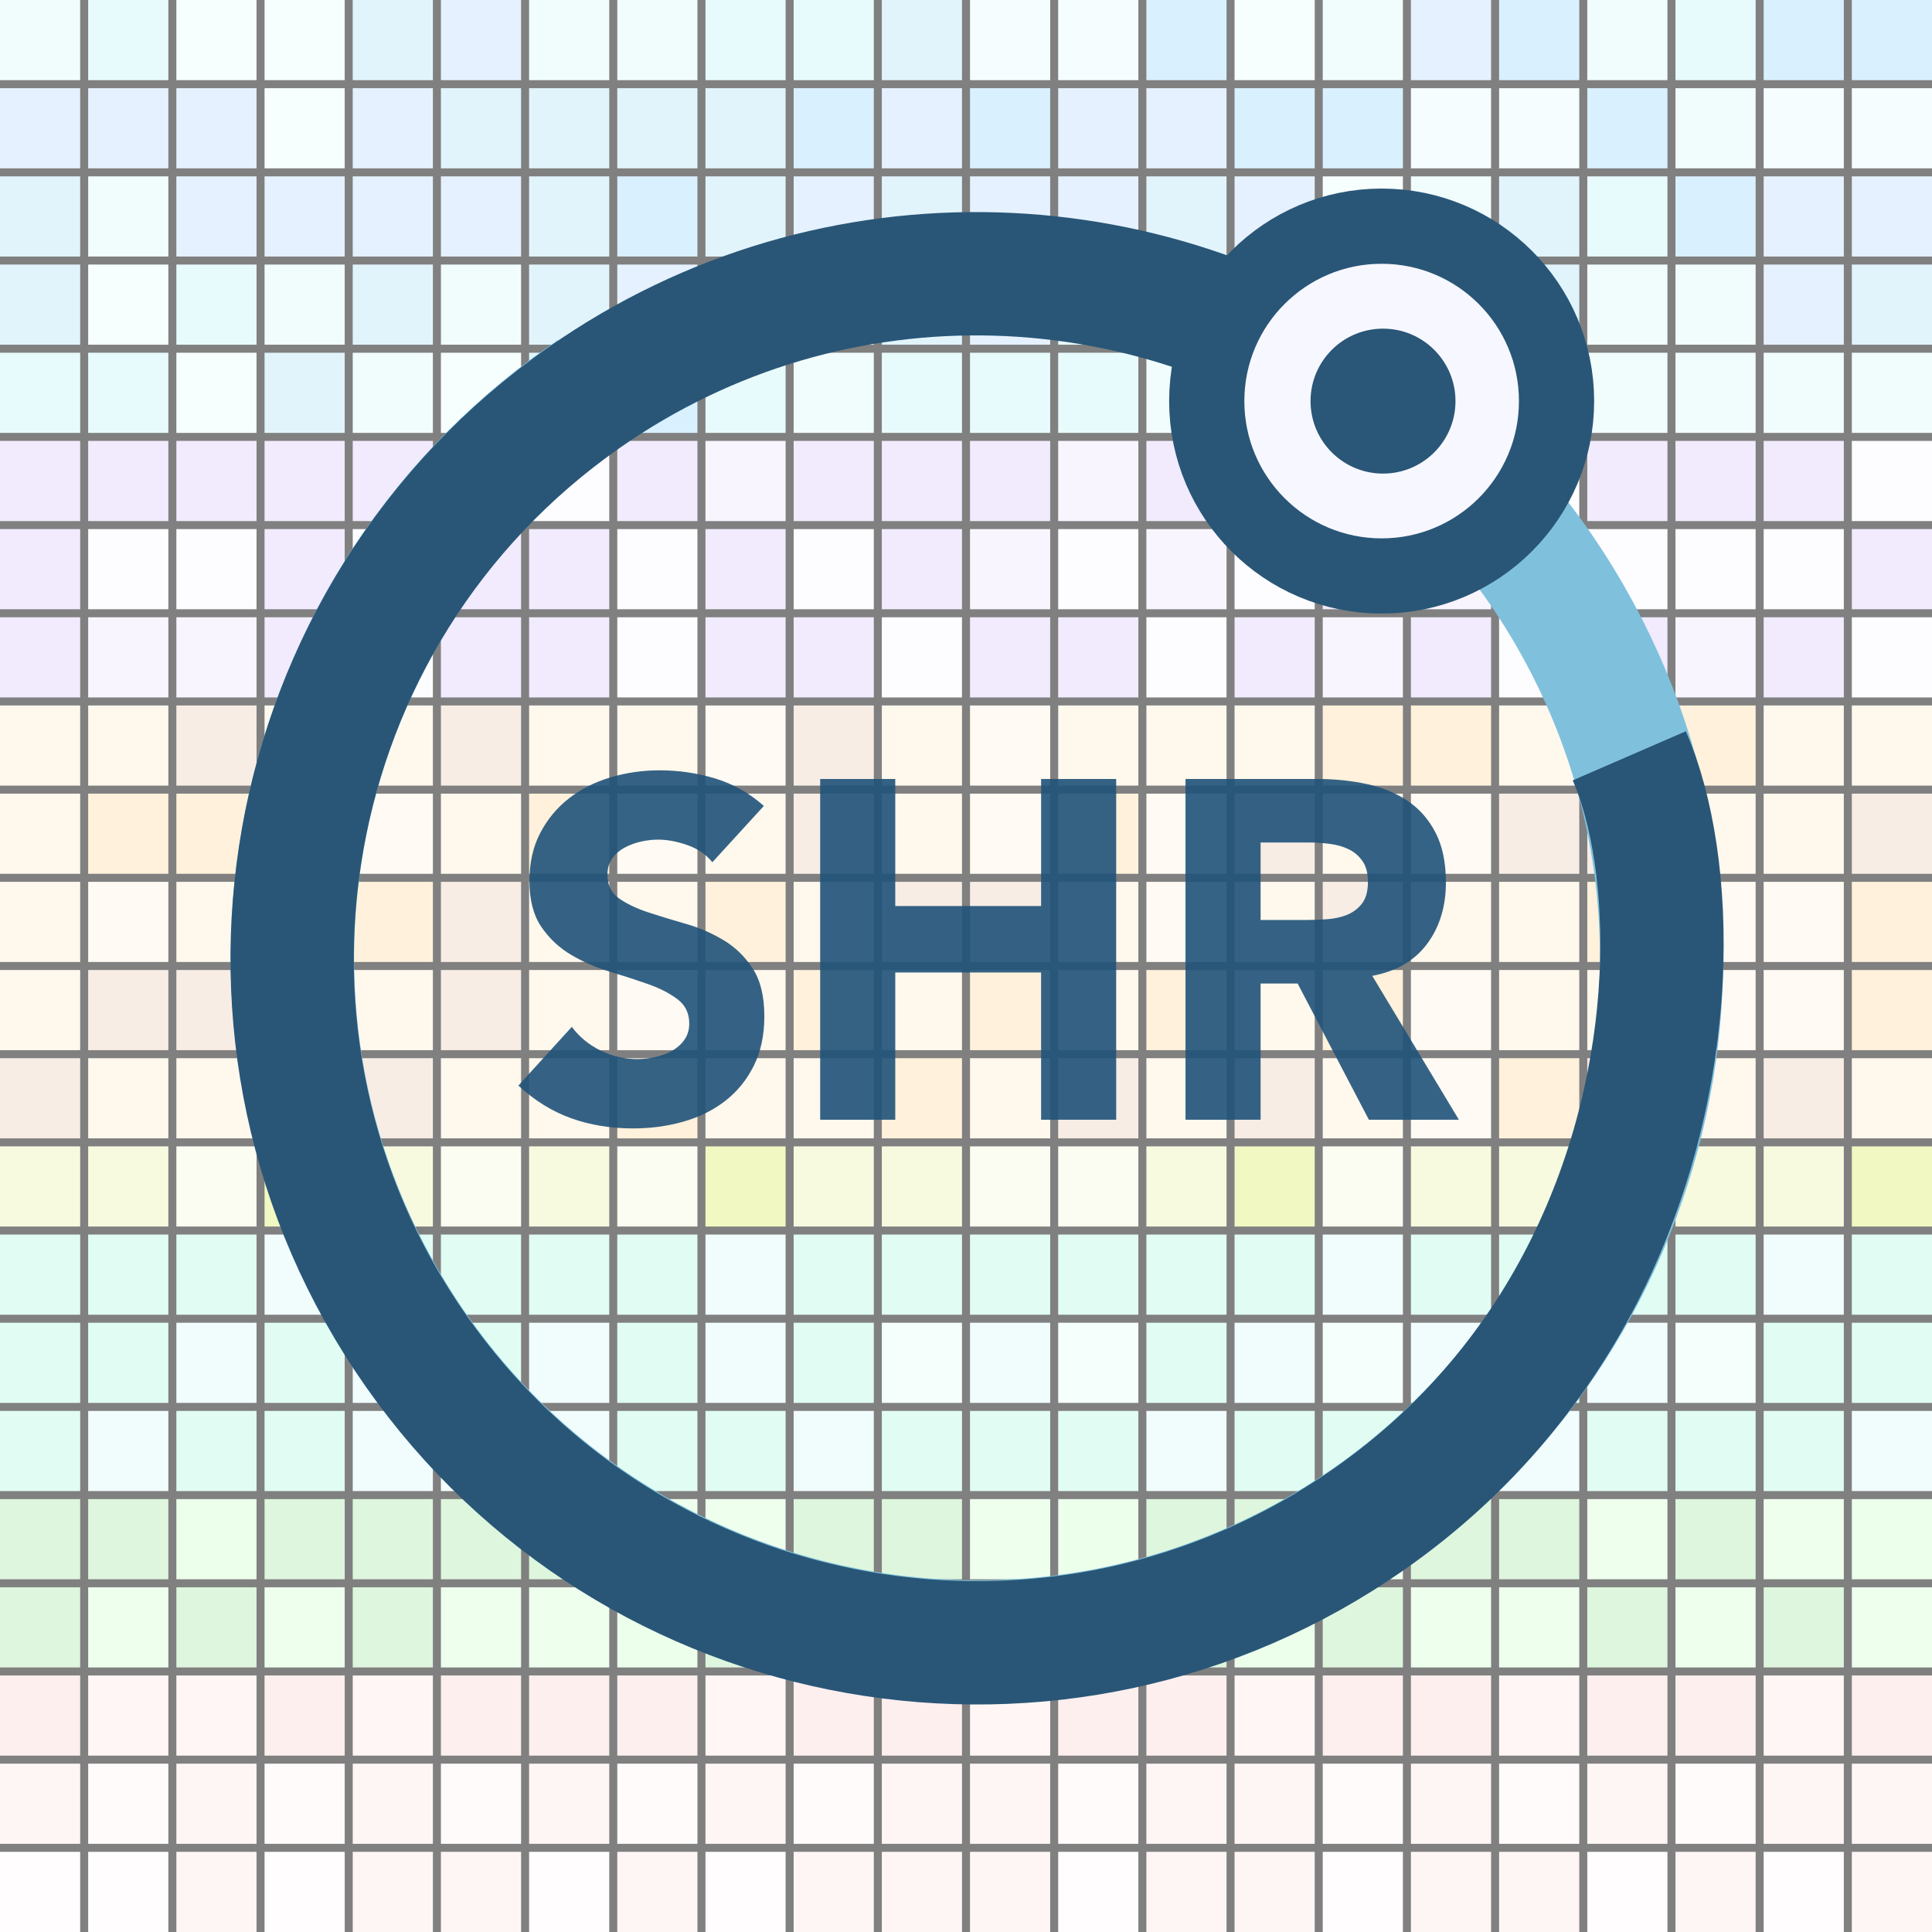 <svg xmlns="http://www.w3.org/2000/svg" width="578" height="578" viewBox="0 0 578 578">
  <rect x="0" y="0" width="578" height="578" fill="#808080" stroke="none"/>
  <g fill="none" fill-rule="evenodd">
    <rect width="23.983" height="23.983" fill="#F1FCFD"/>
    <rect width="23.983" height="23.983" x="26.382" fill="#E8FBFC"/>
    <rect width="23.983" height="23.983" x="52.763" fill="#F7FEFE"/>
    <rect width="23.983" height="23.983" x="79.145" fill="#F7FEFE"/>
    <rect width="23.983" height="23.983" x="105.527" fill="#E1F4FC"/>
    <rect width="23.983" height="23.983" x="131.909" fill="#E5F1FE"/>
    <rect width="23.983" height="23.983" x="158.29" fill="#F1FCFD"/>
    <rect width="23.983" height="23.983" x="184.672" fill="#F1FCFD"/>
    <rect width="23.983" height="23.983" x="211.054" fill="#E8FBFC"/>
    <rect width="23.983" height="23.983" x="237.436" fill="#E8FBFC"/>
    <rect width="23.983" height="23.983" x="263.817" fill="#E1F4FC"/>
    <rect width="23.983" height="23.983" x="290.199" fill="#F5FDFE"/>
    <rect width="23.983" height="23.983" x="316.581" fill="#F5FDFE"/>
    <rect width="23.983" height="23.983" x="342.963" fill="#D9F0FF"/>
    <rect width="23.983" height="23.983" x="369.344" fill="#F7FEFE"/>
    <rect width="23.983" height="23.983" x="395.726" fill="#F1FCFD"/>
    <rect width="23.983" height="23.983" x="422.108" fill="#E5F1FE"/>
    <rect width="23.983" height="23.983" x="448.49" fill="#D9F0FF"/>
    <rect width="23.983" height="23.983" x="474.871" fill="#F1FCFD"/>
    <rect width="23.983" height="23.983" x="501.253" fill="#E8FBFC"/>
    <rect width="23.983" height="23.983" x="527.635" fill="#D9F0FF"/>
    <rect width="23.983" height="23.983" x="554.017" fill="#D9F0FF"/>
    <rect width="23.983" height="23.983" y="26.382" fill="#E5F1FE"/>
    <rect width="23.983" height="23.983" x="26.382" y="26.382" fill="#E5F1FE"/>
    <rect width="23.983" height="23.983" x="52.763" y="26.382" fill="#E5F1FE"/>
    <rect width="23.983" height="23.983" x="79.145" y="26.382" fill="#F7FEFE"/>
    <rect width="23.983" height="23.983" x="105.527" y="26.382" fill="#E5F1FE"/>
    <rect width="23.983" height="23.983" x="131.909" y="26.382" fill="#E1F4FC"/>
    <rect width="23.983" height="23.983" x="158.29" y="26.382" fill="#E1F4FC"/>
    <rect width="23.983" height="23.983" x="184.672" y="26.382" fill="#E1F4FC"/>
    <rect width="23.983" height="23.983" x="211.054" y="26.382" fill="#E1F4FC"/>
    <rect width="23.983" height="23.983" x="237.436" y="26.382" fill="#D9F0FF"/>
    <rect width="23.983" height="23.983" x="263.817" y="26.382" fill="#E5F1FE"/>
    <rect width="23.983" height="23.983" x="290.199" y="26.382" fill="#D9F0FF"/>
    <rect width="23.983" height="23.983" x="316.581" y="26.382" fill="#E5F1FE"/>
    <rect width="23.983" height="23.983" x="342.963" y="26.382" fill="#E5F1FE"/>
    <rect width="23.983" height="23.983" x="369.344" y="26.382" fill="#D9F0FF"/>
    <rect width="23.983" height="23.983" x="395.726" y="26.382" fill="#D9F0FF"/>
    <rect width="23.983" height="23.983" x="422.108" y="26.382" fill="#F5FDFE"/>
    <rect width="23.983" height="23.983" x="448.49" y="26.382" fill="#F5FDFE"/>
    <rect width="23.983" height="23.983" x="474.871" y="26.382" fill="#D9F0FF"/>
    <rect width="23.983" height="23.983" x="501.253" y="26.382" fill="#F1FCFD"/>
    <rect width="23.983" height="23.983" x="527.635" y="26.382" fill="#F5FDFE"/>
    <rect width="23.983" height="23.983" x="554.017" y="26.382" fill="#F5FDFE"/>
    <rect width="23.983" height="23.983" y="52.763" fill="#E1F4FC"/>
    <rect width="23.983" height="23.983" x="26.382" y="52.763" fill="#F1FCFD"/>
    <rect width="23.983" height="23.983" x="52.763" y="52.763" fill="#E5F1FE"/>
    <rect width="23.983" height="23.983" x="79.145" y="52.763" fill="#E5F1FE"/>
    <rect width="23.983" height="23.983" x="105.527" y="52.763" fill="#E5F1FE"/>
    <rect width="23.983" height="23.983" x="131.909" y="52.763" fill="#E5F1FE"/>
    <rect width="23.983" height="23.983" x="158.29" y="52.763" fill="#E1F4FC"/>
    <rect width="23.983" height="23.983" x="184.672" y="52.763" fill="#D9F0FF"/>
    <rect width="23.983" height="23.983" x="211.054" y="52.763" fill="#E1F4FC"/>
    <rect width="23.983" height="23.983" x="237.436" y="52.763" fill="#E5F1FE"/>
    <rect width="23.983" height="23.983" x="263.817" y="52.763" fill="#E1F4FC"/>
    <rect width="23.983" height="23.983" x="290.199" y="52.763" fill="#E5F1FE"/>
    <rect width="23.983" height="23.983" x="316.581" y="52.763" fill="#E5F1FE"/>
    <rect width="23.983" height="23.983" x="342.963" y="52.763" fill="#E1F4FC"/>
    <rect width="23.983" height="23.983" x="369.344" y="52.763" fill="#E5F1FE"/>
    <rect width="23.983" height="23.983" x="395.726" y="52.763" fill="#F7FEFE"/>
    <rect width="23.983" height="23.983" x="422.108" y="52.763" fill="#F1FCFD"/>
    <rect width="23.983" height="23.983" x="448.49" y="52.763" fill="#E1F4FC"/>
    <rect width="23.983" height="23.983" x="474.871" y="52.763" fill="#E8FBFC"/>
    <rect width="23.983" height="23.983" x="501.253" y="52.763" fill="#D9F0FF"/>
    <rect width="23.983" height="23.983" x="527.635" y="52.763" fill="#E5F1FE"/>
    <rect width="23.983" height="23.983" x="554.017" y="52.763" fill="#E5F1FE"/>
    <rect width="23.983" height="23.983" y="79.145" fill="#E1F4FC"/>
    <rect width="23.983" height="23.983" x="26.382" y="79.145" fill="#F7FEFE"/>
    <rect width="23.983" height="23.983" x="52.763" y="79.145" fill="#E8FBFC"/>
    <rect width="23.983" height="23.983" x="79.145" y="79.145" fill="#F1FCFD"/>
    <rect width="23.983" height="23.983" x="105.527" y="79.145" fill="#E1F4FC"/>
    <rect width="23.983" height="23.983" x="131.909" y="79.145" fill="#F1FCFD"/>
    <rect width="23.983" height="23.983" x="158.29" y="79.145" fill="#E1F4FC"/>
    <rect width="23.983" height="23.983" x="184.672" y="79.145" fill="#E5F1FE"/>
    <rect width="23.983" height="23.983" x="211.054" y="79.145" fill="#E5F1FE"/>
    <rect width="23.983" height="23.983" x="237.436" y="79.145" fill="#F1FCFD"/>
    <rect width="23.983" height="23.983" x="263.817" y="79.145" fill="#E1F4FC"/>
    <rect width="23.983" height="23.983" x="290.199" y="79.145" fill="#E5F1FE"/>
    <rect width="23.983" height="23.983" x="316.581" y="79.145" fill="#E8FBFC"/>
    <rect width="23.983" height="23.983" x="342.963" y="79.145" fill="#F1FCFD"/>
    <rect width="23.983" height="23.983" x="369.344" y="79.145" fill="#E1F4FC"/>
    <rect width="23.983" height="23.983" x="395.726" y="79.145" fill="#D9F0FF"/>
    <rect width="23.983" height="23.983" x="422.108" y="79.145" fill="#E5F1FE"/>
    <rect width="23.983" height="23.983" x="448.49" y="79.145" fill="#E1F4FC"/>
    <rect width="23.983" height="23.983" x="474.871" y="79.145" fill="#F1FCFD"/>
    <rect width="23.983" height="23.983" x="501.253" y="79.145" fill="#F1FCFD"/>
    <rect width="23.983" height="23.983" x="527.635" y="79.145" fill="#E5F1FE"/>
    <rect width="23.983" height="23.983" x="554.017" y="79.145" fill="#E1F4FC"/>
    <rect width="23.983" height="23.983" y="105.527" fill="#E8FBFC"/>
    <rect width="23.983" height="23.983" x="26.382" y="105.527" fill="#E8FBFC"/>
    <rect width="23.983" height="23.983" x="52.763" y="105.527" fill="#F7FEFE"/>
    <rect width="23.983" height="23.983" x="79.145" y="105.527" fill="#E1F4FC"/>
    <rect width="23.983" height="23.983" x="105.527" y="105.527" fill="#F1FCFD"/>
    <rect width="23.983" height="23.983" x="131.909" y="105.527" fill="#F7FEFE"/>
    <rect width="23.983" height="23.983" x="158.29" y="105.527" fill="#E1F4FC"/>
    <rect width="23.983" height="23.983" x="184.672" y="105.527" fill="#D9F0FF"/>
    <rect width="23.983" height="23.983" x="211.054" y="105.527" fill="#E8FBFC"/>
    <rect width="23.983" height="23.983" x="237.436" y="105.527" fill="#F1FCFD"/>
    <rect width="23.983" height="23.983" x="263.817" y="105.527" fill="#E8FBFC"/>
    <rect width="23.983" height="23.983" x="290.199" y="105.527" fill="#E8FBFC"/>
    <rect width="23.983" height="23.983" x="316.581" y="105.527" fill="#E8FBFC"/>
    <rect width="23.983" height="23.983" x="342.963" y="105.527" fill="#F1FCFD"/>
    <rect width="23.983" height="23.983" x="369.344" y="105.527" fill="#E8FBFC"/>
    <rect width="23.983" height="23.983" x="395.726" y="105.527" fill="#E1F4FC"/>
    <rect width="23.983" height="23.983" x="422.108" y="105.527" fill="#F1FCFD"/>
    <rect width="23.983" height="23.983" x="448.49" y="105.527" fill="#E8FBFC"/>
    <rect width="23.983" height="23.983" x="474.871" y="105.527" fill="#F1FCFD"/>
    <rect width="23.983" height="23.983" x="501.253" y="105.527" fill="#F1FCFD"/>
    <rect width="23.983" height="23.983" x="527.635" y="105.527" fill="#F1FCFD"/>
    <rect width="23.983" height="23.983" x="554.017" y="105.527" fill="#F1FCFD"/>
    <rect width="23.983" height="23.983" y="131.909" fill="#F1EBFD"/>
    <rect width="23.983" height="23.983" x="26.382" y="131.909" fill="#F1EBFD"/>
    <rect width="23.983" height="23.983" x="52.763" y="131.909" fill="#F1EBFD"/>
    <rect width="23.983" height="23.983" x="79.145" y="131.909" fill="#F1EBFD"/>
    <rect width="23.983" height="23.983" x="105.527" y="131.909" fill="#F1EBFD"/>
    <rect width="23.983" height="23.983" x="131.909" y="131.909" fill="#F1EBFD"/>
    <rect width="23.983" height="23.983" x="158.29" y="131.909" fill="#FDFCFF"/>
    <rect width="23.983" height="23.983" x="184.672" y="131.909" fill="#F1EBFD"/>
    <rect width="23.983" height="23.983" x="211.054" y="131.909" fill="#F9F5FF"/>
    <rect width="23.983" height="23.983" x="237.436" y="131.909" fill="#F1EBFD"/>
    <rect width="23.983" height="23.983" x="263.817" y="131.909" fill="#F1EBFD"/>
    <rect width="23.983" height="23.983" x="290.199" y="131.909" fill="#F1EBFD"/>
    <rect width="23.983" height="23.983" x="316.581" y="131.909" fill="#F9F5FF"/>
    <rect width="23.983" height="23.983" x="342.963" y="131.909" fill="#F1EBFD"/>
    <rect width="23.983" height="23.983" x="369.344" y="131.909" fill="#FDFCFF"/>
    <rect width="23.983" height="23.983" x="395.726" y="131.909" fill="#FDFCFF"/>
    <rect width="23.983" height="23.983" x="422.108" y="131.909" fill="#FDFCFF"/>
    <rect width="23.983" height="23.983" x="448.49" y="131.909" fill="#FDFCFF"/>
    <rect width="23.983" height="23.983" x="474.871" y="131.909" fill="#F1EBFD"/>
    <rect width="23.983" height="23.983" x="501.253" y="131.909" fill="#F1EBFD"/>
    <rect width="23.983" height="23.983" x="527.635" y="131.909" fill="#F1EBFD"/>
    <rect width="23.983" height="23.983" x="554.017" y="131.909" fill="#FDFCFF"/>
    <rect width="23.983" height="23.983" y="158.29" fill="#F1EBFD"/>
    <rect width="23.983" height="23.983" x="26.382" y="158.29" fill="#FDFCFF"/>
    <rect width="23.983" height="23.983" x="52.763" y="158.29" fill="#FDFCFF"/>
    <rect width="23.983" height="23.983" x="79.145" y="158.29" fill="#F1EBFD"/>
    <rect width="23.983" height="23.983" x="105.527" y="158.29" fill="#FDFCFF"/>
    <rect width="23.983" height="23.983" x="131.909" y="158.29" fill="#F1EBFD"/>
    <rect width="23.983" height="23.983" x="158.29" y="158.29" fill="#F1EBFD"/>
    <rect width="23.983" height="23.983" x="184.672" y="158.29" fill="#FDFCFF"/>
    <rect width="23.983" height="23.983" x="211.054" y="158.29" fill="#F1EBFD"/>
    <rect width="23.983" height="23.983" x="237.436" y="158.29" fill="#FDFCFF"/>
    <rect width="23.983" height="23.983" x="263.817" y="158.29" fill="#F1EBFD"/>
    <rect width="23.983" height="23.983" x="290.199" y="158.29" fill="#F9F5FF"/>
    <rect width="23.983" height="23.983" x="316.581" y="158.29" fill="#FDFCFF"/>
    <rect width="23.983" height="23.983" x="342.963" y="158.29" fill="#F9F5FF"/>
    <rect width="23.983" height="23.983" x="369.344" y="158.29" fill="#FDFCFF"/>
    <rect width="23.983" height="23.983" x="395.726" y="158.29" fill="#F1EBFD"/>
    <rect width="23.983" height="23.983" x="422.108" y="158.29" fill="#F9F5FF"/>
    <rect width="23.983" height="23.983" x="448.49" y="158.29" fill="#F1EBFD"/>
    <rect width="23.983" height="23.983" x="474.871" y="158.29" fill="#FDFCFF"/>
    <rect width="23.983" height="23.983" x="501.253" y="158.29" fill="#FDFCFF"/>
    <rect width="23.983" height="23.983" x="527.635" y="158.29" fill="#FDFCFF"/>
    <rect width="23.983" height="23.983" x="554.017" y="158.29" fill="#F1EBFD"/>
    <rect width="23.983" height="23.983" y="184.672" fill="#F1EBFD"/>
    <rect width="23.983" height="23.983" x="26.382" y="184.672" fill="#F9F5FF"/>
    <rect width="23.983" height="23.983" x="52.763" y="184.672" fill="#F9F5FF"/>
    <rect width="23.983" height="23.983" x="79.145" y="184.672" fill="#F1EBFD"/>
    <rect width="23.983" height="23.983" x="105.527" y="184.672" fill="#FDFCFF"/>
    <rect width="23.983" height="23.983" x="131.909" y="184.672" fill="#F1EBFD"/>
    <rect width="23.983" height="23.983" x="158.29" y="184.672" fill="#F1EBFD"/>
    <rect width="23.983" height="23.983" x="184.672" y="184.672" fill="#FDFCFF"/>
    <rect width="23.983" height="23.983" x="211.054" y="184.672" fill="#F1EBFD"/>
    <rect width="23.983" height="23.983" x="237.436" y="184.672" fill="#F1EBFD"/>
    <rect width="23.983" height="23.983" x="263.817" y="184.672" fill="#FDFCFF"/>
    <rect width="23.983" height="23.983" x="290.199" y="184.672" fill="#F1EBFD"/>
    <rect width="23.983" height="23.983" x="316.581" y="184.672" fill="#F1EBFD"/>
    <rect width="23.983" height="23.983" x="342.963" y="184.672" fill="#FDFCFF"/>
    <rect width="23.983" height="23.983" x="369.344" y="184.672" fill="#F1EBFD"/>
    <rect width="23.983" height="23.983" x="395.726" y="184.672" fill="#F9F5FF"/>
    <rect width="23.983" height="23.983" x="422.108" y="184.672" fill="#F1EBFD"/>
    <rect width="23.983" height="23.983" x="448.49" y="184.672" fill="#FDFCFF"/>
    <rect width="23.983" height="23.983" x="474.871" y="184.672" fill="#F1EBFD"/>
    <rect width="23.983" height="23.983" x="501.253" y="184.672" fill="#F9F5FF"/>
    <rect width="23.983" height="23.983" x="527.635" y="184.672" fill="#F1EBFD"/>
    <rect width="23.983" height="23.983" x="554.017" y="184.672" fill="#FDFCFF"/>
    <rect width="23.983" height="23.983" y="211.054" fill="#FFF8ED"/>
    <rect width="23.983" height="23.983" x="26.382" y="211.054" fill="#FFF8ED"/>
    <rect width="23.983" height="23.983" x="52.763" y="211.054" fill="#F7EDE5"/>
    <rect width="23.983" height="23.983" x="79.145" y="211.054" fill="#FFF8ED"/>
    <rect width="23.983" height="23.983" x="105.527" y="211.054" fill="#FFF8ED"/>
    <rect width="23.983" height="23.983" x="131.909" y="211.054" fill="#F7EDE5"/>
    <rect width="23.983" height="23.983" x="158.29" y="211.054" fill="#FFF8ED"/>
    <rect width="23.983" height="23.983" x="184.672" y="211.054" fill="#FFF8ED"/>
    <rect width="23.983" height="23.983" x="211.054" y="211.054" fill="#FFFAF3"/>
    <rect width="23.983" height="23.983" x="237.436" y="211.054" fill="#F7EDE5"/>
    <rect width="23.983" height="23.983" x="263.817" y="211.054" fill="#FFF8ED"/>
    <rect width="23.983" height="23.983" x="290.199" y="211.054" fill="#FFFAF3"/>
    <rect width="23.983" height="23.983" x="316.581" y="211.054" fill="#FFF8ED"/>
    <rect width="23.983" height="23.983" x="342.963" y="211.054" fill="#FFF8ED"/>
    <rect width="23.983" height="23.983" x="369.344" y="211.054" fill="#FFF8ED"/>
    <rect width="23.983" height="23.983" x="395.726" y="211.054" fill="#FFF1DB"/>
    <rect width="23.983" height="23.983" x="422.108" y="211.054" fill="#FFF1DB"/>
    <rect width="23.983" height="23.983" x="448.49" y="211.054" fill="#FFF8ED"/>
    <rect width="23.983" height="23.983" x="474.871" y="211.054" fill="#FFF8ED"/>
    <rect width="23.983" height="23.983" x="501.253" y="211.054" fill="#FFF1DB"/>
    <rect width="23.983" height="23.983" x="527.635" y="211.054" fill="#FFF8ED"/>
    <rect width="23.983" height="23.983" x="554.017" y="211.054" fill="#FFF8ED"/>
    <rect width="23.983" height="23.983" y="237.436" fill="#FFF8ED"/>
    <rect width="23.983" height="23.983" x="26.382" y="237.436" fill="#FFF1DB"/>
    <rect width="23.983" height="23.983" x="52.763" y="237.436" fill="#FFF1DB"/>
    <rect width="23.983" height="23.983" x="79.145" y="237.436" fill="#FFF8ED"/>
    <rect width="23.983" height="23.983" x="105.527" y="237.436" fill="#FFFAF3"/>
    <rect width="23.983" height="23.983" x="131.909" y="237.436" fill="#FFF8ED"/>
    <rect width="23.983" height="23.983" x="158.29" y="237.436" fill="#FFF1DB"/>
    <rect width="23.983" height="23.983" x="184.672" y="237.436" fill="#FFFAF3"/>
    <rect width="23.983" height="23.983" x="211.054" y="237.436" fill="#FFF8ED"/>
    <rect width="23.983" height="23.983" x="237.436" y="237.436" fill="#F7EDE5"/>
    <rect width="23.983" height="23.983" x="263.817" y="237.436" fill="#FFF8ED"/>
    <rect width="23.983" height="23.983" x="290.199" y="237.436" fill="#FFFAF3"/>
    <rect width="23.983" height="23.983" x="316.581" y="237.436" fill="#FFF1DB"/>
    <rect width="23.983" height="23.983" x="342.963" y="237.436" fill="#FFFAF3"/>
    <rect width="23.983" height="23.983" x="369.344" y="237.436" fill="#F7EDE5"/>
    <rect width="23.983" height="23.983" x="395.726" y="237.436" fill="#FFF8ED"/>
    <rect width="23.983" height="23.983" x="422.108" y="237.436" fill="#FFFAF3"/>
    <rect width="23.983" height="23.983" x="448.49" y="237.436" fill="#F7EDE5"/>
    <rect width="23.983" height="23.983" x="474.871" y="237.436" fill="#F7EDE5"/>
    <rect width="23.983" height="23.983" x="501.253" y="237.436" fill="#FFF8ED"/>
    <rect width="23.983" height="23.983" x="527.635" y="237.436" fill="#FFF8ED"/>
    <rect width="23.983" height="23.983" x="554.017" y="237.436" fill="#F7EDE5"/>
    <rect width="23.983" height="23.983" y="263.817" fill="#FFF8ED"/>
    <rect width="23.983" height="23.983" x="26.382" y="263.817" fill="#FFFAF3"/>
    <rect width="23.983" height="23.983" x="52.763" y="263.817" fill="#FFF8ED"/>
    <rect width="23.983" height="23.983" x="79.145" y="263.817" fill="#FFFAF3"/>
    <rect width="23.983" height="23.983" x="105.527" y="263.817" fill="#FFF1DB"/>
    <rect width="23.983" height="23.983" x="131.909" y="263.817" fill="#F7EDE5"/>
    <rect width="23.983" height="23.983" x="158.29" y="263.817" fill="#FFF8ED"/>
    <rect width="23.983" height="23.983" x="184.672" y="263.817" fill="#FFF8ED"/>
    <rect width="23.983" height="23.983" x="211.054" y="263.817" fill="#FFF1DB"/>
    <rect width="23.983" height="23.983" x="237.436" y="263.817" fill="#FFF8ED"/>
    <rect width="23.983" height="23.983" x="263.817" y="263.817" fill="#F7EDE5"/>
    <rect width="23.983" height="23.983" x="290.199" y="263.817" fill="#F7EDE5"/>
    <rect width="23.983" height="23.983" x="316.581" y="263.817" fill="#FFF8ED"/>
    <rect width="23.983" height="23.983" x="342.963" y="263.817" fill="#FFFAF3"/>
    <rect width="23.983" height="23.983" x="369.344" y="263.817" fill="#FFF8ED"/>
    <rect width="23.983" height="23.983" x="395.726" y="263.817" fill="#F7EDE5"/>
    <rect width="23.983" height="23.983" x="422.108" y="263.817" fill="#FFF8ED"/>
    <rect width="23.983" height="23.983" x="448.49" y="263.817" fill="#FFF8ED"/>
    <rect width="23.983" height="23.983" x="474.871" y="263.817" fill="#FFF1DB"/>
    <rect width="23.983" height="23.983" x="501.253" y="263.817" fill="#FFFAF3"/>
    <rect width="23.983" height="23.983" x="527.635" y="263.817" fill="#FFFAF3"/>
    <rect width="23.983" height="23.983" x="554.017" y="263.817" fill="#FFF1DB"/>
    <rect width="23.983" height="23.983" y="290.199" fill="#FFF8ED"/>
    <rect width="23.983" height="23.983" x="26.382" y="290.199" fill="#F7EDE5"/>
    <rect width="23.983" height="23.983" x="52.763" y="290.199" fill="#F7EDE5"/>
    <rect width="23.983" height="23.983" x="79.145" y="290.199" fill="#FFF1DB"/>
    <rect width="23.983" height="23.983" x="105.527" y="290.199" fill="#FFF8ED"/>
    <rect width="23.983" height="23.983" x="131.909" y="290.199" fill="#F7EDE5"/>
    <rect width="23.983" height="23.983" x="158.29" y="290.199" fill="#FFF8ED"/>
    <rect width="23.983" height="23.983" x="184.672" y="290.199" fill="#FFFAF3"/>
    <rect width="23.983" height="23.983" x="211.054" y="290.199" fill="#FFF8ED"/>
    <rect width="23.983" height="23.983" x="237.436" y="290.199" fill="#FFF1DB"/>
    <rect width="23.983" height="23.983" x="263.817" y="290.199" fill="#FFF8ED"/>
    <rect width="23.983" height="23.983" x="290.199" y="290.199" fill="#FFF1DB"/>
    <rect width="23.983" height="23.983" x="316.581" y="290.199" fill="#FFF8ED"/>
    <rect width="23.983" height="23.983" x="342.963" y="290.199" fill="#FFF1DB"/>
    <rect width="23.983" height="23.983" x="369.344" y="290.199" fill="#FFF8ED"/>
    <rect width="23.983" height="23.983" x="395.726" y="290.199" fill="#FFF1DB"/>
    <rect width="23.983" height="23.983" x="422.108" y="290.199" fill="#FFFAF3"/>
    <rect width="23.983" height="23.983" x="448.49" y="290.199" fill="#FFF8ED"/>
    <rect width="23.983" height="23.983" x="474.871" y="290.199" fill="#FFF8ED"/>
    <rect width="23.983" height="23.983" x="501.253" y="290.199" fill="#FFFAF3"/>
    <rect width="23.983" height="23.983" x="527.635" y="290.199" fill="#FFFAF3"/>
    <rect width="23.983" height="23.983" x="554.017" y="290.199" fill="#FFF1DB"/>
    <rect width="23.983" height="23.983" y="316.581" fill="#F7EDE5"/>
    <rect width="23.983" height="23.983" x="26.382" y="316.581" fill="#FFF8ED"/>
    <rect width="23.983" height="23.983" x="52.763" y="316.581" fill="#FFF8ED"/>
    <rect width="23.983" height="23.983" x="79.145" y="316.581" fill="#FFF8ED"/>
    <rect width="23.983" height="23.983" x="105.527" y="316.581" fill="#F7EDE5"/>
    <rect width="23.983" height="23.983" x="131.909" y="316.581" fill="#FFF8ED"/>
    <rect width="23.983" height="23.983" x="158.29" y="316.581" fill="#FFF8ED"/>
    <rect width="23.983" height="23.983" x="184.672" y="316.581" fill="#FFF1DB"/>
    <rect width="23.983" height="23.983" x="211.054" y="316.581" fill="#FFF8ED"/>
    <rect width="23.983" height="23.983" x="237.436" y="316.581" fill="#FFF8ED"/>
    <rect width="23.983" height="23.983" x="263.817" y="316.581" fill="#FFF1DB"/>
    <rect width="23.983" height="23.983" x="290.199" y="316.581" fill="#FFF8ED"/>
    <rect width="23.983" height="23.983" x="316.581" y="316.581" fill="#F7EDE5"/>
    <rect width="23.983" height="23.983" x="342.963" y="316.581" fill="#FFF8ED"/>
    <rect width="23.983" height="23.983" x="369.344" y="316.581" fill="#F7EDE5"/>
    <rect width="23.983" height="23.983" x="395.726" y="316.581" fill="#FFF8ED"/>
    <rect width="23.983" height="23.983" x="422.108" y="316.581" fill="#FFFAF3"/>
    <rect width="23.983" height="23.983" x="448.49" y="316.581" fill="#FFF1DB"/>
    <rect width="23.983" height="23.983" x="474.871" y="316.581" fill="#F7EDE5"/>
    <rect width="23.983" height="23.983" x="501.253" y="316.581" fill="#FFF8ED"/>
    <rect width="23.983" height="23.983" x="527.635" y="316.581" fill="#F7EDE5"/>
    <rect width="23.983" height="23.983" x="554.017" y="316.581" fill="#FFF8ED"/>
    <rect width="23.983" height="23.983" y="342.963" fill="#F7FADF"/>
    <rect width="23.983" height="23.983" x="26.382" y="342.963" fill="#F7FADF"/>
    <rect width="23.983" height="23.983" x="52.763" y="342.963" fill="#FCFDF2"/>
    <rect width="23.983" height="23.983" x="79.145" y="342.963" fill="#F1F8C1"/>
    <rect width="23.983" height="23.983" x="105.527" y="342.963" fill="#F7FADF"/>
    <rect width="23.983" height="23.983" x="131.909" y="342.963" fill="#FCFDF2"/>
    <rect width="23.983" height="23.983" x="158.29" y="342.963" fill="#F7FADF"/>
    <rect width="23.983" height="23.983" x="184.672" y="342.963" fill="#FCFDF2"/>
    <rect width="23.983" height="23.983" x="211.054" y="342.963" fill="#F1F8C1"/>
    <rect width="23.983" height="23.983" x="237.436" y="342.963" fill="#F7FADF"/>
    <rect width="23.983" height="23.983" x="263.817" y="342.963" fill="#F7FADF"/>
    <rect width="23.983" height="23.983" x="290.199" y="342.963" fill="#FCFDF2"/>
    <rect width="23.983" height="23.983" x="316.581" y="342.963" fill="#FCFDF2"/>
    <rect width="23.983" height="23.983" x="342.963" y="342.963" fill="#F7FADF"/>
    <rect width="23.983" height="23.983" x="369.344" y="342.963" fill="#F1F8C1"/>
    <rect width="23.983" height="23.983" x="395.726" y="342.963" fill="#FCFDF2"/>
    <rect width="23.983" height="23.983" x="422.108" y="342.963" fill="#F7FADF"/>
    <rect width="23.983" height="23.983" x="448.49" y="342.963" fill="#F7FADF"/>
    <rect width="23.983" height="23.983" x="474.871" y="342.963" fill="#FCFDF2"/>
    <rect width="23.983" height="23.983" x="501.253" y="342.963" fill="#F7FADF"/>
    <rect width="23.983" height="23.983" x="527.635" y="342.963" fill="#F7FADF"/>
    <rect width="23.983" height="23.983" x="554.017" y="342.963" fill="#F1F8C1"/>
    <rect width="23.983" height="23.983" y="369.344" fill="#E1FDF3"/>
    <rect width="23.983" height="23.983" x="26.382" y="369.344" fill="#E1FDF3"/>
    <rect width="23.983" height="23.983" x="52.763" y="369.344" fill="#E1FDF3"/>
    <rect width="23.983" height="23.983" x="79.145" y="369.344" fill="#F1FCFD"/>
    <rect width="23.983" height="23.983" x="105.527" y="369.344" fill="#E1FDF3"/>
    <rect width="23.983" height="23.983" x="131.909" y="369.344" fill="#E1FDF3"/>
    <rect width="23.983" height="23.983" x="158.29" y="369.344" fill="#E1FDF3"/>
    <rect width="23.983" height="23.983" x="184.672" y="369.344" fill="#E1FDF3"/>
    <rect width="23.983" height="23.983" x="211.054" y="369.344" fill="#F1FCFD"/>
    <rect width="23.983" height="23.983" x="237.436" y="369.344" fill="#E1FDF3"/>
    <rect width="23.983" height="23.983" x="263.817" y="369.344" fill="#E1FDF3"/>
    <rect width="23.983" height="23.983" x="290.199" y="369.344" fill="#E1FDF3"/>
    <rect width="23.983" height="23.983" x="316.581" y="369.344" fill="#E1FDF3"/>
    <rect width="23.983" height="23.983" x="342.963" y="369.344" fill="#E1FDF3"/>
    <rect width="23.983" height="23.983" x="369.344" y="369.344" fill="#E1FDF3"/>
    <rect width="23.983" height="23.983" x="395.726" y="369.344" fill="#F1FCFD"/>
    <rect width="23.983" height="23.983" x="422.108" y="369.344" fill="#E1FDF3"/>
    <rect width="23.983" height="23.983" x="448.49" y="369.344" fill="#E1FDF3"/>
    <rect width="23.983" height="23.983" x="474.871" y="369.344" fill="#E1FDF3"/>
    <rect width="23.983" height="23.983" x="501.253" y="369.344" fill="#E1FDF3"/>
    <rect width="23.983" height="23.983" x="527.635" y="369.344" fill="#F1FCFD"/>
    <rect width="23.983" height="23.983" x="554.017" y="369.344" fill="#E1FDF3"/>
    <rect width="23.983" height="23.983" y="395.726" fill="#E1FDF3"/>
    <rect width="23.983" height="23.983" x="26.382" y="395.726" fill="#E1FDF3"/>
    <rect width="23.983" height="23.983" x="52.763" y="395.726" fill="#F1FCFD"/>
    <rect width="23.983" height="23.983" x="79.145" y="395.726" fill="#E1FDF3"/>
    <rect width="23.983" height="23.983" x="105.527" y="395.726" fill="#F1FCFD"/>
    <rect width="23.983" height="23.983" x="131.909" y="395.726" fill="#E1FDF3"/>
    <rect width="23.983" height="23.983" x="158.29" y="395.726" fill="#F1FCFD"/>
    <rect width="23.983" height="23.983" x="184.672" y="395.726" fill="#E1FDF3"/>
    <rect width="23.983" height="23.983" x="211.054" y="395.726" fill="#F1FCFD"/>
    <rect width="23.983" height="23.983" x="237.436" y="395.726" fill="#E1FDF3"/>
    <rect width="23.983" height="23.983" x="263.817" y="395.726" fill="#F5FFFC"/>
    <rect width="23.983" height="23.983" x="290.199" y="395.726" fill="#F1FCFD"/>
    <rect width="23.983" height="23.983" x="316.581" y="395.726" fill="#F5FFFC"/>
    <rect width="23.983" height="23.983" x="342.963" y="395.726" fill="#E1FDF3"/>
    <rect width="23.983" height="23.983" x="369.344" y="395.726" fill="#F1FCFD"/>
    <rect width="23.983" height="23.983" x="395.726" y="395.726" fill="#F5FFFC"/>
    <rect width="23.983" height="23.983" x="422.108" y="395.726" fill="#F1FCFD"/>
    <rect width="23.983" height="23.983" x="448.49" y="395.726" fill="#E1FDF3"/>
    <rect width="23.983" height="23.983" x="474.871" y="395.726" fill="#F1FCFD"/>
    <rect width="23.983" height="23.983" x="501.253" y="395.726" fill="#F5FFFC"/>
    <rect width="23.983" height="23.983" x="527.635" y="395.726" fill="#E1FDF3"/>
    <rect width="23.983" height="23.983" x="554.017" y="395.726" fill="#E1FDF3"/>
    <rect width="23.983" height="23.983" y="422.108" fill="#E1FDF3"/>
    <rect width="23.983" height="23.983" x="26.382" y="422.108" fill="#F1FCFD"/>
    <rect width="23.983" height="23.983" x="52.763" y="422.108" fill="#E1FDF3"/>
    <rect width="23.983" height="23.983" x="79.145" y="422.108" fill="#E1FDF3"/>
    <rect width="23.983" height="23.983" x="105.527" y="422.108" fill="#F1FCFD"/>
    <rect width="23.983" height="23.983" x="131.909" y="422.108" fill="#F5FFFC"/>
    <rect width="23.983" height="23.983" x="158.29" y="422.108" fill="#F1FCFD"/>
    <rect width="23.983" height="23.983" x="184.672" y="422.108" fill="#E1FDF3"/>
    <rect width="23.983" height="23.983" x="211.054" y="422.108" fill="#E1FDF3"/>
    <rect width="23.983" height="23.983" x="237.436" y="422.108" fill="#F1FCFD"/>
    <rect width="23.983" height="23.983" x="263.817" y="422.108" fill="#E1FDF3"/>
    <rect width="23.983" height="23.983" x="290.199" y="422.108" fill="#E1FDF3"/>
    <rect width="23.983" height="23.983" x="316.581" y="422.108" fill="#E1FDF3"/>
    <rect width="23.983" height="23.983" x="342.963" y="422.108" fill="#F1FCFD"/>
    <rect width="23.983" height="23.983" x="369.344" y="422.108" fill="#E1FDF3"/>
    <rect width="23.983" height="23.983" x="395.726" y="422.108" fill="#E1FDF3"/>
    <rect width="23.983" height="23.983" x="422.108" y="422.108" fill="#E1FDF3"/>
    <rect width="23.983" height="23.983" x="448.49" y="422.108" fill="#F1FCFD"/>
    <rect width="23.983" height="23.983" x="474.871" y="422.108" fill="#E1FDF3"/>
    <rect width="23.983" height="23.983" x="501.253" y="422.108" fill="#E1FDF3"/>
    <rect width="23.983" height="23.983" x="527.635" y="422.108" fill="#E1FDF3"/>
    <rect width="23.983" height="23.983" x="554.017" y="422.108" fill="#F1FCFD"/>
    <rect width="23.983" height="23.983" y="448.49" fill="#DDF6DD"/>
    <rect width="23.983" height="23.983" x="26.382" y="448.49" fill="#DDF6DD"/>
    <rect width="23.983" height="23.983" x="52.763" y="448.49" fill="#EBFFEB"/>
    <rect width="23.983" height="23.983" x="79.145" y="448.49" fill="#DDF6DD"/>
    <rect width="23.983" height="23.983" x="105.527" y="448.49" fill="#DDF6DD"/>
    <rect width="23.983" height="23.983" x="131.909" y="448.49" fill="#DDF6DD"/>
    <rect width="23.983" height="23.983" x="158.29" y="448.49" fill="#DDF6DD"/>
    <rect width="23.983" height="23.983" x="184.672" y="448.49" fill="#EEFFEE"/>
    <rect width="23.983" height="23.983" x="211.054" y="448.49" fill="#EEFFEE"/>
    <rect width="23.983" height="23.983" x="237.436" y="448.49" fill="#DDF6DD"/>
    <rect width="23.983" height="23.983" x="263.817" y="448.49" fill="#DDF6DD"/>
    <rect width="23.983" height="23.983" x="290.199" y="448.49" fill="#EEFFEE"/>
    <rect width="23.983" height="23.983" x="316.581" y="448.49" fill="#EBFFEB"/>
    <rect width="23.983" height="23.983" x="342.963" y="448.49" fill="#DDF6DD"/>
    <rect width="23.983" height="23.983" x="369.344" y="448.49" fill="#DDF6DD"/>
    <rect width="23.983" height="23.983" x="395.726" y="448.49" fill="#EEFFEE"/>
    <rect width="23.983" height="23.983" x="422.108" y="448.49" fill="#DDF6DD"/>
    <rect width="23.983" height="23.983" x="448.49" y="448.49" fill="#DDF6DD"/>
    <rect width="23.983" height="23.983" x="474.871" y="448.49" fill="#EEFFEE"/>
    <rect width="23.983" height="23.983" x="501.253" y="448.49" fill="#DDF6DD"/>
    <rect width="23.983" height="23.983" x="527.635" y="448.49" fill="#EEFFEE"/>
    <rect width="23.983" height="23.983" x="554.017" y="448.49" fill="#EBFFEB"/>
    <rect width="23.983" height="23.983" y="474.871" fill="#DDF6DD"/>
    <rect width="23.983" height="23.983" x="26.382" y="474.871" fill="#EEFFEE"/>
    <rect width="23.983" height="23.983" x="52.763" y="474.871" fill="#DDF6DD"/>
    <rect width="23.983" height="23.983" x="79.145" y="474.871" fill="#EEFFEE"/>
    <rect width="23.983" height="23.983" x="105.527" y="474.871" fill="#DDF6DD"/>
    <rect width="23.983" height="23.983" x="131.909" y="474.871" fill="#EEFFEE"/>
    <rect width="23.983" height="23.983" x="158.29" y="474.871" fill="#EEFFEE"/>
    <rect width="23.983" height="23.983" x="184.672" y="474.871" fill="#EBFFEB"/>
    <rect width="23.983" height="23.983" x="211.054" y="474.871" fill="#DDF6DD"/>
    <rect width="23.983" height="23.983" x="237.436" y="474.871" fill="#EEFFEE"/>
    <rect width="23.983" height="23.983" x="263.817" y="474.871" fill="#DDF6DD"/>
    <rect width="23.983" height="23.983" x="290.199" y="474.871" fill="#DDF6DD"/>
    <rect width="23.983" height="23.983" x="316.581" y="474.871" fill="#EEFFEE"/>
    <rect width="23.983" height="23.983" x="342.963" y="474.871" fill="#DDF6DD"/>
    <rect width="23.983" height="23.983" x="369.344" y="474.871" fill="#EBFFEB"/>
    <rect width="23.983" height="23.983" x="395.726" y="474.871" fill="#DDF6DD"/>
    <rect width="23.983" height="23.983" x="422.108" y="474.871" fill="#EEFFEE"/>
    <rect width="23.983" height="23.983" x="448.49" y="474.871" fill="#EEFFEE"/>
    <rect width="23.983" height="23.983" x="474.871" y="474.871" fill="#DDF6DD"/>
    <rect width="23.983" height="23.983" x="501.253" y="474.871" fill="#EEFFEE"/>
    <rect width="23.983" height="23.983" x="527.635" y="474.871" fill="#DDF6DD"/>
    <rect width="23.983" height="23.983" x="554.017" y="474.871" fill="#EEFFEE"/>
    <rect width="23.983" height="23.983" y="501.253" fill="#FCEFEE"/>
    <rect width="23.983" height="23.983" x="26.382" y="501.253" fill="#FFF6F5"/>
    <rect width="23.983" height="23.983" x="52.763" y="501.253" fill="#FFF6F5"/>
    <rect width="23.983" height="23.983" x="79.145" y="501.253" fill="#FCEFEE"/>
    <rect width="23.983" height="23.983" x="105.527" y="501.253" fill="#FFF6F5"/>
    <rect width="23.983" height="23.983" x="131.909" y="501.253" fill="#FCEFEE"/>
    <rect width="23.983" height="23.983" x="158.29" y="501.253" fill="#FCEFEE"/>
    <rect width="23.983" height="23.983" x="184.672" y="501.253" fill="#FCEFEE"/>
    <rect width="23.983" height="23.983" x="211.054" y="501.253" fill="#FFF6F5"/>
    <rect width="23.983" height="23.983" x="237.436" y="501.253" fill="#FCEFEE"/>
    <rect width="23.983" height="23.983" x="263.817" y="501.253" fill="#FCEFEE"/>
    <rect width="23.983" height="23.983" x="290.199" y="501.253" fill="#FFF6F5"/>
    <rect width="23.983" height="23.983" x="316.581" y="501.253" fill="#FCEFEE"/>
    <rect width="23.983" height="23.983" x="342.963" y="501.253" fill="#FCEFEE"/>
    <rect width="23.983" height="23.983" x="369.344" y="501.253" fill="#FFF6F5"/>
    <rect width="23.983" height="23.983" x="395.726" y="501.253" fill="#FCEFEE"/>
    <rect width="23.983" height="23.983" x="422.108" y="501.253" fill="#FCEFEE"/>
    <rect width="23.983" height="23.983" x="448.49" y="501.253" fill="#FFF6F5"/>
    <rect width="23.983" height="23.983" x="474.871" y="501.253" fill="#FCEFEE"/>
    <rect width="23.983" height="23.983" x="501.253" y="501.253" fill="#FCEFEE"/>
    <rect width="23.983" height="23.983" x="527.635" y="501.253" fill="#FFF6F5"/>
    <rect width="23.983" height="23.983" x="554.017" y="501.253" fill="#FCEFEE"/>
    <rect width="23.983" height="23.983" y="527.635" fill="#FEF6F5"/>
    <rect width="23.983" height="23.983" x="26.382" y="527.635" fill="#FFFBFA"/>
    <rect width="23.983" height="23.983" x="52.763" y="527.635" fill="#FEF6F5"/>
    <rect width="23.983" height="23.983" x="79.145" y="527.635" fill="#FFFBFA"/>
    <rect width="23.983" height="23.983" x="105.527" y="527.635" fill="#FEF6F5"/>
    <rect width="23.983" height="23.983" x="131.909" y="527.635" fill="#FFFBFA"/>
    <rect width="23.983" height="23.983" x="158.29" y="527.635" fill="#FEF6F5"/>
    <rect width="23.983" height="23.983" x="184.672" y="527.635" fill="#FFFBFA"/>
    <rect width="23.983" height="23.983" x="211.054" y="527.635" fill="#FEF6F5"/>
    <rect width="23.983" height="23.983" x="237.436" y="527.635" fill="#FFFBFA"/>
    <rect width="23.983" height="23.983" x="263.817" y="527.635" fill="#FEF6F5"/>
    <rect width="23.983" height="23.983" x="290.199" y="527.635" fill="#FEF6F5"/>
    <rect width="23.983" height="23.983" x="316.581" y="527.635" fill="#FFFBFA"/>
    <rect width="23.983" height="23.983" x="342.963" y="527.635" fill="#FEF6F5"/>
    <rect width="23.983" height="23.983" x="369.344" y="527.635" fill="#FEF6F5"/>
    <rect width="23.983" height="23.983" x="395.726" y="527.635" fill="#FFFBFA"/>
    <rect width="23.983" height="23.983" x="422.108" y="527.635" fill="#FEF6F5"/>
    <rect width="23.983" height="23.983" x="448.49" y="527.635" fill="#FFFBFA"/>
    <rect width="23.983" height="23.983" x="474.871" y="527.635" fill="#FEF6F5"/>
    <rect width="23.983" height="23.983" x="501.253" y="527.635" fill="#FFFBFA"/>
    <rect width="23.983" height="23.983" x="527.635" y="527.635" fill="#FEF6F5"/>
    <rect width="23.983" height="23.983" x="554.017" y="527.635" fill="#FEF6F5"/>
    <rect width="23.983" height="23.983" y="554.017" fill="#FFFDFD"/>
    <rect width="23.983" height="23.983" x="26.382" y="554.017" fill="#FFFDFD"/>
    <rect width="23.983" height="23.983" x="52.763" y="554.017" fill="#FEF6F5"/>
    <rect width="23.983" height="23.983" x="79.145" y="554.017" fill="#FFFDFD"/>
    <rect width="23.983" height="23.983" x="105.527" y="554.017" fill="#FEF6F5"/>
    <rect width="23.983" height="23.983" x="131.909" y="554.017" fill="#FEF6F5"/>
    <rect width="23.983" height="23.983" x="158.29" y="554.017" fill="#FFFDFD"/>
    <rect width="23.983" height="23.983" x="184.672" y="554.017" fill="#FEF6F5"/>
    <rect width="23.983" height="23.983" x="211.054" y="554.017" fill="#FFFDFD"/>
    <rect width="23.983" height="23.983" x="237.436" y="554.017" fill="#FEF6F5"/>
    <rect width="23.983" height="23.983" x="263.817" y="554.017" fill="#FEF6F5"/>
    <rect width="23.983" height="23.983" x="290.199" y="554.017" fill="#FEF6F5"/>
    <rect width="23.983" height="23.983" x="316.581" y="554.017" fill="#FFFDFD"/>
    <rect width="23.983" height="23.983" x="342.963" y="554.017" fill="#FEF6F5"/>
    <rect width="23.983" height="23.983" x="369.344" y="554.017" fill="#FEF6F5"/>
    <rect width="23.983" height="23.983" x="395.726" y="554.017" fill="#FFFDFD"/>
    <rect width="23.983" height="23.983" x="422.108" y="554.017" fill="#FEF6F5"/>
    <rect width="23.983" height="23.983" x="448.49" y="554.017" fill="#FEF6F5"/>
    <rect width="23.983" height="23.983" x="474.871" y="554.017" fill="#FFFDFD"/>
    <rect width="23.983" height="23.983" x="501.253" y="554.017" fill="#FEF6F5"/>
    <rect width="23.983" height="23.983" x="527.635" y="554.017" fill="#FFFDFD"/>
    <rect width="23.983" height="23.983" x="554.017" y="554.017" fill="#FEF6F5"/>
    <g transform="translate(5 5)">
      <path fill="#1F5279" d="M208.117,252.96 C206.293,250.656 203.821,248.952 200.701,247.848 C197.581,246.744 194.629,246.192 191.845,246.192 C190.213,246.192 188.533,246.384 186.805,246.768 C185.077,247.152 183.445,247.752 181.909,248.568 C180.373,249.384 179.125,250.464 178.165,251.808 C177.205,253.152 176.725,254.784 176.725,256.704 C176.725,259.776 177.877,262.128 180.181,263.76 C182.485,265.392 185.389,266.784 188.893,267.936 C192.397,269.088 196.165,270.24 200.197,271.392 C204.229,272.544 207.997,274.176 211.501,276.288 C215.005,278.4 217.909,281.232 220.213,284.784 C222.517,288.336 223.669,293.088 223.669,299.04 C223.669,304.704 222.613,309.648 220.501,313.872 C218.389,318.096 215.533,321.6 211.933,324.384 C208.333,327.168 204.157,329.232 199.405,330.576 C194.653,331.92 189.637,332.592 184.357,332.592 C177.733,332.592 171.589,331.584 165.925,329.568 C160.261,327.552 154.981,324.288 150.085,319.776 L166.069,302.208 C168.373,305.28 171.277,307.656 174.781,309.336 C178.285,311.016 181.909,311.856 185.653,311.856 C187.477,311.856 189.325,311.64 191.197,311.208 C193.069,310.776 194.749,310.128 196.237,309.264 C197.725,308.4 198.925,307.296 199.837,305.952 C200.749,304.608 201.205,303.024 201.205,301.2 C201.205,298.128 200.029,295.704 197.677,293.928 C195.325,292.152 192.373,290.64 188.821,289.392 C185.269,288.144 181.429,286.896 177.301,285.648 C173.173,284.4 169.333,282.72 165.781,280.608 C162.229,278.496 159.277,275.712 156.925,272.256 C154.573,268.8 153.397,264.24 153.397,258.576 C153.397,253.104 154.477,248.304 156.637,244.176 C158.797,240.048 161.677,236.592 165.277,233.808 C168.877,231.024 173.029,228.936 177.733,227.544 C182.437,226.152 187.285,225.456 192.277,225.456 C198.037,225.456 203.605,226.272 208.981,227.904 C214.357,229.536 219.205,232.272 223.525,236.112 L208.117,252.96 L208.117,252.96 L208.117,252.96 Z M240.373,228.048 L262.837,228.048 L262.837,266.064 L306.469,266.064 L306.469,228.048 L328.933,228.048 L328.933,330 L306.469,330 L306.469,285.936 L262.837,285.936 L262.837,330 L240.373,330 L240.373,228.048 L240.373,228.048 L240.373,228.048 Z M349.669,228.048 L389.125,228.048 C394.309,228.048 399.229,228.552 403.885,229.56 C408.541,230.568 412.621,232.248 416.125,234.6 C419.629,236.952 422.413,240.12 424.477,244.104 C426.541,248.088 427.573,253.056 427.573,259.008 C427.573,266.208 425.701,272.328 421.957,277.368 C418.213,282.408 412.741,285.6 405.541,286.944 L431.461,330 L404.533,330 L383.221,289.248 L372.133,289.248 L372.133,330 L349.669,330 L349.669,228.048 L349.669,228.048 L349.669,228.048 Z M372.133,270.24 L385.381,270.24 C387.397,270.24 389.533,270.168 391.789,270.024 C394.045,269.88 396.085,269.448 397.909,268.728 C399.733,268.008 401.245,266.88 402.445,265.344 C403.645,263.808 404.245,261.648 404.245,258.864 C404.245,256.272 403.717,254.208 402.661,252.672 C401.605,251.136 400.261,249.96 398.629,249.144 C396.997,248.328 395.125,247.776 393.013,247.488 C390.901,247.2 388.837,247.056 386.821,247.056 L372.133,247.056 L372.133,270.24 L372.133,270.24 L372.133,270.24 Z" opacity=".9"/>
      <path stroke="#7FC1DD" stroke-width="36.9" d="M302.337,486.172 C408.47,478.533 492.201,390.009 492.201,281.929 C492.201,168.833 400.519,77.15 287.423,77.15 C174.326,77.15 82.644,168.833 82.644,281.929 C82.644,303.587 86.013,323.712 91.816,342.169" transform="rotate(150 287.423 281.661)"/>
      <path stroke="#295677" stroke-width="36.9" d="M345.429,484.421 C428.133,458.103 488.044,380.672 488.044,289.248 C488.044,176.152 396.362,84.469 283.266,84.469 C170.17,84.469 78.487,176.152 78.487,289.248 C78.487,325.973 88.174,358.288 102.987,385.538 C133.791,442.205 186.764,476.967 220.902,483.933" transform="rotate(-125 283.266 284.445)"/>
      <path fill="#F7F7FF" stroke="#295677" stroke-width="22.5" d="M408.349,167.315 C437.247,167.315 460.674,143.889 460.674,114.99 C460.674,86.092 437.247,62.665 408.349,62.665 C379.451,62.665 356.024,86.092 356.024,114.99 C356.024,143.889 379.451,167.315 408.349,167.315 L408.349,167.315 L408.349,167.315 Z"/>
      <path fill="#2A5677" d="M408.759,136.685 C420.733,136.685 430.44,126.978 430.44,115.004 C430.44,103.029 420.733,93.322 408.759,93.322 C396.785,93.322 387.077,103.029 387.077,115.004 C387.077,126.978 396.785,136.685 408.759,136.685 L408.759,136.685 L408.759,136.685 Z"/>
    </g>
  </g>
</svg>
